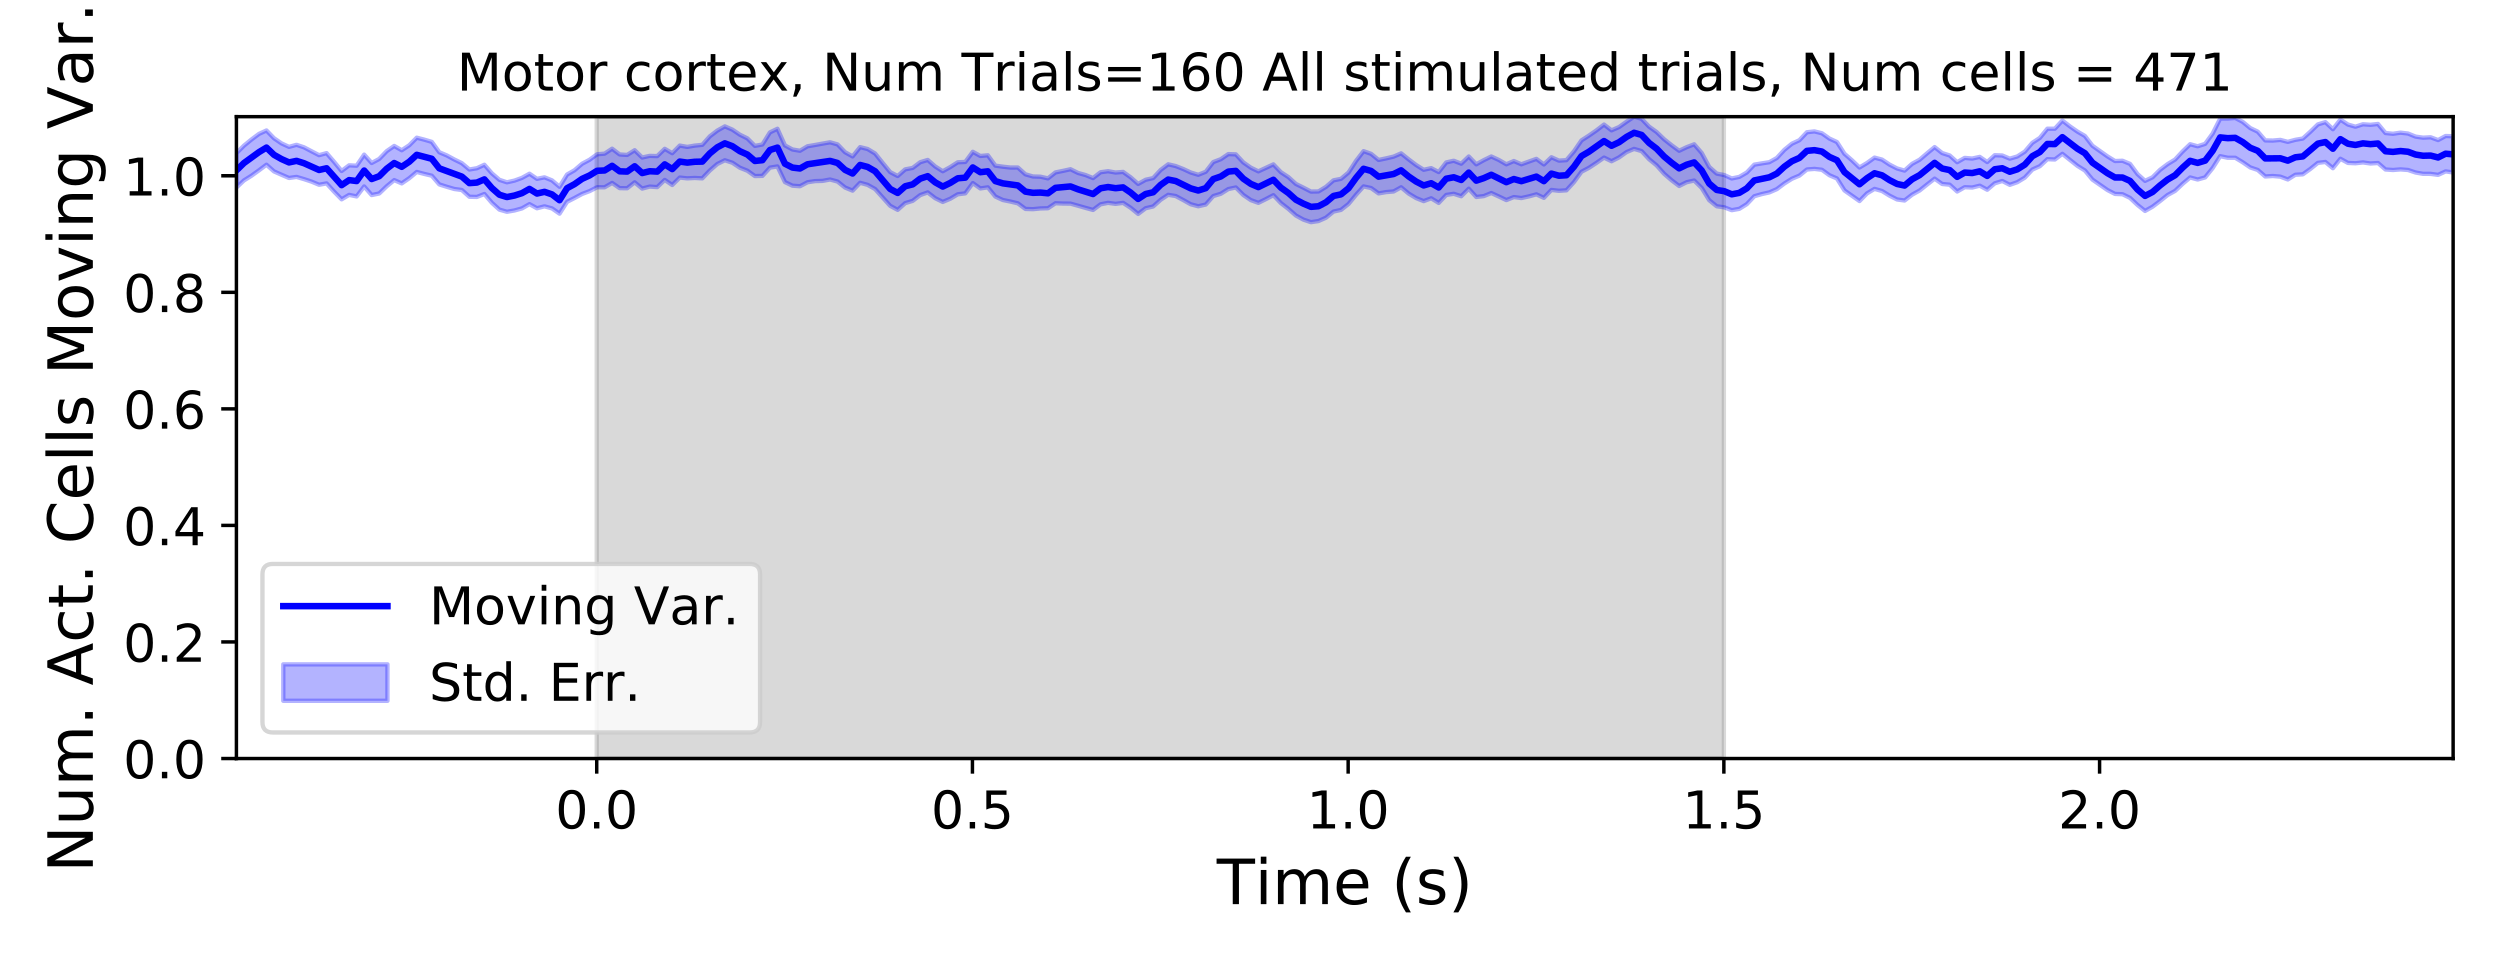 <?xml version="1.0" encoding="utf-8" standalone="no"?>
<!DOCTYPE svg PUBLIC "-//W3C//DTD SVG 1.1//EN"
  "http://www.w3.org/Graphics/SVG/1.1/DTD/svg11.dtd">
<!-- Created with matplotlib (https://matplotlib.org/) -->
<svg height="223.2pt" version="1.1" viewBox="0 0 576 223.2" width="576pt" xmlns="http://www.w3.org/2000/svg" xmlns:xlink="http://www.w3.org/1999/xlink">
 <defs>
  <style type="text/css">
*{stroke-linecap:butt;stroke-linejoin:round;}
  </style>
 </defs>
 <g id="figure_1">
  <g id="patch_1">
   <path d="M 0 223.2 
L 576 223.2 
L 576 0 
L 0 0 
z
" style="fill:#ffffff;"/>
  </g>
  <g id="axes_1">
   <g id="patch_2">
    <path d="M 54.47 174.76 
L 565.2 174.76 
L 565.2 26.88 
L 54.47 26.88 
z
" style="fill:#ffffff;"/>
   </g>
   <g id="PolyCollection_1">
    <defs>
     <path d="M 137.485 -48.44 
L 137.485 -196.32 
L 397.178 -196.32 
L 397.178 -48.44 
L 397.178 -48.44 
L 137.485 -48.44 
z
" id="m0b32af231b" style="stroke:#808080;stroke-opacity:0.3;"/>
    </defs>
    <g clip-path="url(#pd2082a176e)">
     <use style="fill:#808080;fill-opacity:0.3;stroke:#808080;stroke-opacity:0.3;" x="0" xlink:href="#m0b32af231b" y="223.2"/>
    </g>
   </g>
   <g id="PolyCollection_2">
    <defs>
     <path d="M 54.47 -187.896 
L 54.47 -179.993 
L 56.201 -181.627 
L 57.933 -182.706 
L 59.664 -183.955 
L 61.395 -185.248 
L 63.126 -183.709 
L 64.858 -182.941 
L 66.589 -182.192 
L 68.32 -182.44 
L 70.052 -181.929 
L 71.783 -181.355 
L 73.514 -180.63 
L 75.245 -180.946 
L 76.977 -179.045 
L 78.708 -177.278 
L 80.439 -178.301 
L 82.171 -177.943 
L 83.902 -180.24 
L 85.633 -178.26 
L 87.364 -178.617 
L 89.096 -180.279 
L 90.827 -181.702 
L 92.558 -180.948 
L 94.29 -182.137 
L 96.021 -183.584 
L 97.752 -183.129 
L 99.483 -182.721 
L 101.215 -180.711 
L 102.946 -180.162 
L 104.677 -179.656 
L 106.409 -179.423 
L 108.14 -177.865 
L 109.871 -177.823 
L 111.603 -178.503 
L 113.334 -176.469 
L 115.065 -174.904 
L 116.796 -174.404 
L 118.528 -174.705 
L 120.259 -175.182 
L 121.99 -176.17 
L 123.722 -175.217 
L 125.453 -175.659 
L 127.184 -175.181 
L 128.915 -173.976 
L 130.647 -176.697 
L 132.378 -177.581 
L 134.109 -178.509 
L 135.841 -179.167 
L 137.572 -180.057 
L 139.303 -180.049 
L 141.034 -181.051 
L 142.766 -179.849 
L 144.497 -179.826 
L 146.228 -181.192 
L 147.96 -179.75 
L 149.691 -180.211 
L 151.422 -180.089 
L 153.153 -181.747 
L 154.885 -180.579 
L 156.616 -182.287 
L 158.347 -182.11 
L 160.079 -182.198 
L 161.81 -182.107 
L 163.541 -183.918 
L 165.272 -185.417 
L 167.004 -186.273 
L 168.735 -185.71 
L 170.466 -184.56 
L 172.198 -183.865 
L 173.929 -182.638 
L 175.66 -182.675 
L 177.391 -184.574 
L 179.123 -184.853 
L 180.854 -181.247 
L 182.585 -180.413 
L 184.317 -180.292 
L 186.048 -181.204 
L 187.779 -181.474 
L 189.51 -181.519 
L 191.242 -181.841 
L 192.973 -181.371 
L 194.704 -179.99 
L 196.436 -179.279 
L 198.167 -181.087 
L 199.898 -180.608 
L 201.629 -179.642 
L 203.361 -177.705 
L 205.092 -175.783 
L 206.823 -174.851 
L 208.555 -176.396 
L 210.286 -176.923 
L 212.017 -178.251 
L 213.749 -178.864 
L 215.48 -177.53 
L 217.211 -176.68 
L 218.942 -177.408 
L 220.674 -178.436 
L 222.405 -178.65 
L 224.136 -181.016 
L 225.868 -179.784 
L 227.599 -180.035 
L 229.33 -177.917 
L 231.061 -177.114 
L 232.793 -176.764 
L 234.524 -176.349 
L 236.255 -175.061 
L 237.987 -175.003 
L 239.718 -175.174 
L 241.449 -175.22 
L 243.18 -176.371 
L 244.912 -176.298 
L 246.643 -176.284 
L 248.374 -175.801 
L 250.106 -175.304 
L 251.837 -174.828 
L 253.568 -176.123 
L 255.299 -176.463 
L 257.031 -176.227 
L 258.762 -176.46 
L 260.493 -175.33 
L 262.225 -173.916 
L 263.956 -175.224 
L 265.687 -175.625 
L 267.418 -177.176 
L 269.15 -178.318 
L 270.881 -178.032 
L 272.612 -177.108 
L 274.344 -176.137 
L 276.075 -175.673 
L 277.806 -176.074 
L 279.537 -178.023 
L 281.269 -178.554 
L 283 -179.637 
L 284.731 -180.007 
L 286.463 -178.27 
L 288.194 -177.095 
L 289.925 -176.462 
L 291.656 -177.319 
L 293.388 -178.229 
L 295.119 -176.41 
L 296.85 -175.069 
L 298.582 -173.542 
L 300.313 -172.593 
L 302.044 -172.012 
L 303.775 -172.27 
L 305.507 -173.043 
L 307.238 -174.455 
L 308.969 -174.839 
L 310.701 -176.205 
L 312.432 -178.319 
L 314.163 -180.248 
L 315.895 -179.877 
L 317.626 -178.64 
L 319.357 -178.941 
L 321.088 -179.087 
L 322.82 -180.048 
L 324.551 -178.607 
L 326.282 -177.558 
L 328.014 -176.862 
L 329.745 -177.513 
L 331.476 -176.453 
L 333.207 -178.28 
L 334.939 -178.55 
L 336.67 -177.989 
L 338.401 -179.722 
L 340.133 -177.817 
L 341.864 -178.015 
L 343.595 -178.725 
L 345.326 -177.93 
L 347.058 -177.102 
L 348.789 -177.793 
L 350.52 -177.569 
L 352.252 -177.951 
L 353.983 -178.423 
L 355.714 -177.616 
L 357.445 -179.437 
L 359.177 -179.236 
L 360.908 -179.352 
L 362.639 -181.247 
L 364.371 -183.626 
L 366.102 -184.538 
L 367.833 -185.676 
L 369.564 -186.892 
L 371.296 -186.051 
L 373.027 -186.933 
L 374.758 -188.159 
L 376.49 -188.894 
L 378.221 -188.388 
L 379.952 -186.519 
L 381.683 -185.103 
L 383.415 -183.161 
L 385.146 -181.661 
L 386.877 -180.352 
L 388.609 -181.218 
L 390.34 -181.608 
L 392.071 -179.901 
L 393.802 -177.075 
L 395.534 -175.672 
L 397.265 -175.434 
L 398.996 -174.772 
L 400.728 -175.081 
L 402.459 -176.156 
L 404.19 -177.987 
L 405.921 -178.481 
L 407.653 -178.871 
L 409.384 -179.622 
L 411.115 -180.92 
L 412.847 -182.009 
L 414.578 -182.739 
L 416.309 -184.147 
L 418.041 -184.286 
L 419.772 -184.083 
L 421.503 -182.825 
L 423.234 -182.076 
L 424.966 -179.321 
L 426.697 -178.104 
L 428.428 -176.88 
L 430.16 -178.648 
L 431.891 -179.682 
L 433.622 -179.187 
L 435.353 -178.118 
L 437.085 -177.241 
L 438.816 -177.002 
L 440.547 -178.34 
L 442.279 -179.311 
L 444.01 -180.692 
L 445.741 -182.043 
L 447.472 -180.81 
L 449.204 -180.647 
L 450.935 -179.078 
L 452.666 -180.067 
L 454.398 -179.991 
L 456.129 -180.417 
L 457.86 -179.484 
L 459.591 -180.962 
L 461.323 -181.5 
L 463.054 -180.614 
L 464.785 -181.22 
L 466.517 -182.271 
L 468.248 -184.126 
L 469.979 -184.912 
L 471.71 -186.523 
L 473.442 -186.454 
L 475.173 -187.756 
L 476.904 -186.37 
L 478.636 -184.993 
L 480.367 -183.914 
L 482.098 -181.819 
L 483.829 -180.616 
L 485.561 -179.416 
L 487.292 -178.521 
L 489.023 -178.448 
L 490.755 -177.606 
L 492.486 -175.975 
L 494.217 -174.598 
L 495.948 -175.573 
L 497.68 -176.885 
L 499.411 -178.267 
L 501.142 -179.217 
L 502.874 -180.848 
L 504.605 -182.315 
L 506.336 -181.841 
L 508.067 -182.328 
L 509.799 -184.481 
L 511.53 -187.218 
L 513.261 -186.852 
L 514.993 -186.856 
L 516.724 -185.814 
L 518.455 -184.624 
L 520.187 -184.04 
L 521.918 -182.538 
L 523.649 -182.649 
L 525.38 -182.499 
L 527.112 -181.853 
L 528.843 -182.933 
L 530.574 -183.035 
L 532.306 -184.277 
L 534.037 -185.673 
L 535.768 -185.882 
L 537.499 -184.444 
L 539.231 -186.621 
L 540.962 -185.663 
L 542.693 -185.583 
L 544.425 -185.775 
L 546.156 -185.531 
L 547.887 -185.644 
L 549.618 -184.148 
L 551.35 -184.03 
L 553.081 -184.167 
L 554.812 -184.037 
L 556.544 -183.455 
L 558.275 -183.15 
L 560.006 -183.141 
L 561.737 -182.908 
L 563.469 -183.712 
L 565.2 -183.46 
L 565.2 -191.805 
L 565.2 -191.805 
L 563.469 -191.866 
L 561.737 -190.927 
L 560.006 -191.575 
L 558.275 -191.48 
L 556.544 -191.729 
L 554.812 -192.433 
L 553.081 -192.637 
L 551.35 -192.381 
L 549.618 -192.552 
L 547.887 -194.64 
L 546.156 -194.447 
L 544.425 -194.571 
L 542.693 -194.011 
L 540.962 -194.505 
L 539.231 -195.65 
L 537.499 -193.429 
L 535.768 -195.06 
L 534.037 -194.537 
L 532.306 -192.85 
L 530.574 -191.282 
L 528.843 -190.985 
L 527.112 -190.518 
L 525.38 -190.967 
L 523.649 -190.817 
L 521.918 -190.851 
L 520.187 -192.864 
L 518.455 -193.692 
L 516.724 -195.122 
L 514.993 -196.031 
L 513.261 -195.882 
L 511.53 -195.875 
L 509.799 -192.434 
L 508.067 -190.056 
L 506.336 -189.496 
L 504.605 -189.972 
L 502.874 -188.31 
L 501.142 -186.442 
L 499.411 -185.384 
L 497.68 -184.074 
L 495.948 -182.353 
L 494.217 -181.53 
L 492.486 -183.089 
L 490.755 -185.443 
L 489.023 -186.161 
L 487.292 -186.1 
L 485.561 -187.169 
L 483.829 -188.397 
L 482.098 -189.621 
L 480.367 -191.875 
L 478.636 -192.883 
L 476.904 -194.086 
L 475.173 -195.432 
L 473.442 -193.546 
L 471.71 -193.542 
L 469.979 -191.425 
L 468.248 -190.296 
L 466.517 -188.269 
L 464.785 -187.15 
L 463.054 -186.646 
L 461.323 -187.375 
L 459.591 -187.441 
L 457.86 -185.865 
L 456.129 -187.051 
L 454.398 -186.675 
L 452.666 -186.82 
L 450.935 -185.83 
L 449.204 -187.384 
L 447.472 -187.938 
L 445.741 -189.309 
L 444.01 -187.884 
L 442.279 -186.395 
L 440.547 -185.454 
L 438.816 -183.894 
L 437.085 -184.386 
L 435.353 -185.274 
L 433.622 -186.429 
L 431.891 -186.887 
L 430.16 -185.648 
L 428.428 -184.609 
L 426.697 -186.265 
L 424.966 -187.777 
L 423.234 -190.48 
L 421.503 -191.274 
L 419.772 -192.497 
L 418.041 -192.925 
L 416.309 -192.731 
L 414.578 -190.891 
L 412.847 -190.089 
L 411.115 -188.675 
L 409.384 -186.799 
L 407.653 -185.829 
L 405.921 -185.557 
L 404.19 -185.268 
L 402.459 -183.451 
L 400.728 -182.438 
L 398.996 -182.085 
L 397.265 -182.869 
L 395.534 -183.203 
L 393.802 -184.746 
L 392.071 -187.96 
L 390.34 -189.954 
L 388.609 -189.291 
L 386.877 -188.466 
L 385.146 -189.735 
L 383.415 -191.113 
L 381.683 -192.782 
L 379.952 -194.02 
L 378.221 -195.835 
L 376.49 -196.32 
L 374.758 -195.157 
L 373.027 -193.925 
L 371.296 -193.17 
L 369.564 -194.503 
L 367.833 -193.17 
L 366.102 -191.967 
L 364.371 -190.852 
L 362.639 -188.333 
L 360.908 -186.302 
L 359.177 -186.191 
L 357.445 -186.97 
L 355.714 -185.314 
L 353.983 -186.594 
L 352.252 -185.978 
L 350.52 -185.349 
L 348.789 -186.098 
L 347.058 -185.348 
L 345.326 -186.35 
L 343.595 -187.147 
L 341.864 -186.299 
L 340.133 -185.338 
L 338.401 -187.144 
L 336.67 -185.488 
L 334.939 -186.163 
L 333.207 -185.774 
L 331.476 -183.557 
L 329.745 -184.461 
L 328.014 -184.084 
L 326.282 -185.178 
L 324.551 -186.483 
L 322.82 -187.869 
L 321.088 -187.117 
L 319.357 -186.71 
L 317.626 -186.348 
L 315.895 -187.759 
L 314.163 -188.373 
L 312.432 -186.129 
L 310.701 -183.45 
L 308.969 -181.997 
L 307.238 -181.652 
L 305.507 -180.145 
L 303.775 -179.091 
L 302.044 -179.065 
L 300.313 -179.959 
L 298.582 -180.816 
L 296.85 -182.391 
L 295.119 -183.527 
L 293.388 -185.329 
L 291.656 -184.523 
L 289.925 -183.721 
L 288.194 -184.567 
L 286.463 -185.781 
L 284.731 -187.641 
L 283 -187.697 
L 281.269 -186.52 
L 279.537 -185.859 
L 277.806 -183.623 
L 276.075 -182.931 
L 274.344 -183.46 
L 272.612 -184.262 
L 270.881 -184.944 
L 269.15 -185.342 
L 267.418 -184.04 
L 265.687 -182.172 
L 263.956 -181.783 
L 262.225 -180.819 
L 260.493 -182.347 
L 258.762 -183.591 
L 257.031 -183.453 
L 255.299 -183.753 
L 253.568 -183.516 
L 251.837 -182.165 
L 250.106 -182.873 
L 248.374 -183.355 
L 246.643 -184.211 
L 244.912 -183.828 
L 243.18 -183.476 
L 241.449 -182.101 
L 239.718 -182.49 
L 237.987 -182.541 
L 236.255 -183.04 
L 234.524 -184.603 
L 232.793 -184.6 
L 231.061 -184.796 
L 229.33 -185.037 
L 227.599 -187.421 
L 225.868 -187.264 
L 224.136 -188.222 
L 222.405 -185.888 
L 220.674 -185.812 
L 218.942 -184.705 
L 217.211 -183.743 
L 215.48 -184.838 
L 213.749 -186.349 
L 212.017 -185.824 
L 210.286 -184.512 
L 208.555 -184.176 
L 206.823 -182.646 
L 205.092 -183.555 
L 203.361 -185.671 
L 201.629 -187.834 
L 199.898 -188.87 
L 198.167 -189.302 
L 196.436 -187.16 
L 194.704 -188.13 
L 192.973 -189.933 
L 191.242 -190.417 
L 189.51 -190.111 
L 187.779 -189.791 
L 186.048 -189.497 
L 184.317 -188.465 
L 182.585 -188.761 
L 180.854 -189.698 
L 179.123 -193.53 
L 177.391 -192.698 
L 175.66 -189.912 
L 173.929 -189.586 
L 172.198 -191.317 
L 170.466 -192.166 
L 168.735 -193.337 
L 167.004 -194.082 
L 165.272 -193.114 
L 163.541 -191.786 
L 161.81 -189.827 
L 160.079 -189.654 
L 158.347 -189.356 
L 156.616 -189.66 
L 154.885 -187.907 
L 153.153 -188.912 
L 151.422 -187.233 
L 149.691 -187.287 
L 147.96 -186.91 
L 146.228 -188.59 
L 144.497 -187.503 
L 142.766 -187.613 
L 141.034 -188.94 
L 139.303 -187.801 
L 137.572 -187.649 
L 135.841 -186.392 
L 134.109 -185.468 
L 132.378 -183.979 
L 130.647 -182.983 
L 128.915 -180.17 
L 127.184 -181.639 
L 125.453 -182.342 
L 123.722 -181.995 
L 121.99 -183.173 
L 120.259 -182.214 
L 118.528 -181.588 
L 116.796 -181.197 
L 115.065 -181.768 
L 113.334 -183.26 
L 111.603 -185.24 
L 109.871 -184.44 
L 108.14 -184.147 
L 106.409 -185.603 
L 104.677 -186.451 
L 102.946 -187.391 
L 101.215 -188.119 
L 99.483 -190.513 
L 97.752 -191.026 
L 96.021 -191.472 
L 94.29 -189.725 
L 92.558 -188.583 
L 90.827 -189.571 
L 89.096 -188.373 
L 87.364 -186.573 
L 85.633 -185.647 
L 83.902 -187.57 
L 82.171 -185.021 
L 80.439 -185.109 
L 78.708 -183.805 
L 76.977 -185.904 
L 75.245 -187.919 
L 73.514 -187.448 
L 71.783 -188.346 
L 70.052 -189.251 
L 68.32 -189.835 
L 66.589 -189.362 
L 64.858 -190.163 
L 63.126 -191.351 
L 61.395 -193.141 
L 59.664 -192.344 
L 57.933 -191.052 
L 56.201 -189.638 
L 54.47 -187.896 
z
" id="m8e25235520" style="stroke:#0000ff;stroke-opacity:0.3;"/>
    </defs>
    <g clip-path="url(#pd2082a176e)">
     <use style="fill:#0000ff;fill-opacity:0.3;stroke:#0000ff;stroke-opacity:0.3;" x="0" xlink:href="#m8e25235520" y="223.2"/>
    </g>
   </g>
   <g id="matplotlib.axis_1">
    <g id="xtick_1">
     <g id="line2d_1">
      <defs>
       <path d="M 0 0 
L 0 3.5 
" id="m383ff201d8" style="stroke:#000000;stroke-width:0.8;"/>
      </defs>
      <g>
       <use style="stroke:#000000;stroke-width:0.8;" x="137.485" xlink:href="#m383ff201d8" y="174.76"/>
      </g>
     </g>
     <g id="text_1">
      <!-- 0.0 -->
      <defs>
       <path d="M 31.781 66.406 
Q 24.172 66.406 20.328 58.906 
Q 16.5 51.422 16.5 36.375 
Q 16.5 21.391 20.328 13.891 
Q 24.172 6.391 31.781 6.391 
Q 39.453 6.391 43.281 13.891 
Q 47.125 21.391 47.125 36.375 
Q 47.125 51.422 43.281 58.906 
Q 39.453 66.406 31.781 66.406 
z
M 31.781 74.219 
Q 44.047 74.219 50.516 64.516 
Q 56.984 54.828 56.984 36.375 
Q 56.984 17.969 50.516 8.266 
Q 44.047 -1.422 31.781 -1.422 
Q 19.531 -1.422 13.062 8.266 
Q 6.594 17.969 6.594 36.375 
Q 6.594 54.828 13.062 64.516 
Q 19.531 74.219 31.781 74.219 
z
" id="DejaVuSans-48"/>
       <path d="M 10.688 12.406 
L 21 12.406 
L 21 0 
L 10.688 0 
z
" id="DejaVuSans-46"/>
      </defs>
      <g transform="translate(127.943 190.878)scale(0.12 -0.12)">
       <use xlink:href="#DejaVuSans-48"/>
       <use x="63.623" xlink:href="#DejaVuSans-46"/>
       <use x="95.41" xlink:href="#DejaVuSans-48"/>
      </g>
     </g>
    </g>
    <g id="xtick_2">
     <g id="line2d_2">
      <g>
       <use style="stroke:#000000;stroke-width:0.8;" x="224.05" xlink:href="#m383ff201d8" y="174.76"/>
      </g>
     </g>
     <g id="text_2">
      <!-- 0.5 -->
      <defs>
       <path d="M 10.797 72.906 
L 49.516 72.906 
L 49.516 64.594 
L 19.828 64.594 
L 19.828 46.734 
Q 21.969 47.469 24.109 47.828 
Q 26.266 48.188 28.422 48.188 
Q 40.625 48.188 47.75 41.5 
Q 54.891 34.812 54.891 23.391 
Q 54.891 11.625 47.562 5.094 
Q 40.234 -1.422 26.906 -1.422 
Q 22.312 -1.422 17.547 -0.641 
Q 12.797 0.141 7.719 1.703 
L 7.719 11.625 
Q 12.109 9.234 16.797 8.062 
Q 21.484 6.891 26.703 6.891 
Q 35.156 6.891 40.078 11.328 
Q 45.016 15.766 45.016 23.391 
Q 45.016 31 40.078 35.438 
Q 35.156 39.891 26.703 39.891 
Q 22.75 39.891 18.812 39.016 
Q 14.891 38.141 10.797 36.281 
z
" id="DejaVuSans-53"/>
      </defs>
      <g transform="translate(214.508 190.878)scale(0.12 -0.12)">
       <use xlink:href="#DejaVuSans-48"/>
       <use x="63.623" xlink:href="#DejaVuSans-46"/>
       <use x="95.41" xlink:href="#DejaVuSans-53"/>
      </g>
     </g>
    </g>
    <g id="xtick_3">
     <g id="line2d_3">
      <g>
       <use style="stroke:#000000;stroke-width:0.8;" x="310.614" xlink:href="#m383ff201d8" y="174.76"/>
      </g>
     </g>
     <g id="text_3">
      <!-- 1.0 -->
      <defs>
       <path d="M 12.406 8.297 
L 28.516 8.297 
L 28.516 63.922 
L 10.984 60.406 
L 10.984 69.391 
L 28.422 72.906 
L 38.281 72.906 
L 38.281 8.297 
L 54.391 8.297 
L 54.391 0 
L 12.406 0 
z
" id="DejaVuSans-49"/>
      </defs>
      <g transform="translate(301.072 190.878)scale(0.12 -0.12)">
       <use xlink:href="#DejaVuSans-49"/>
       <use x="63.623" xlink:href="#DejaVuSans-46"/>
       <use x="95.41" xlink:href="#DejaVuSans-48"/>
      </g>
     </g>
    </g>
    <g id="xtick_4">
     <g id="line2d_4">
      <g>
       <use style="stroke:#000000;stroke-width:0.8;" x="397.178" xlink:href="#m383ff201d8" y="174.76"/>
      </g>
     </g>
     <g id="text_4">
      <!-- 1.5 -->
      <g transform="translate(387.637 190.878)scale(0.12 -0.12)">
       <use xlink:href="#DejaVuSans-49"/>
       <use x="63.623" xlink:href="#DejaVuSans-46"/>
       <use x="95.41" xlink:href="#DejaVuSans-53"/>
      </g>
     </g>
    </g>
    <g id="xtick_5">
     <g id="line2d_5">
      <g>
       <use style="stroke:#000000;stroke-width:0.8;" x="483.743" xlink:href="#m383ff201d8" y="174.76"/>
      </g>
     </g>
     <g id="text_5">
      <!-- 2.0 -->
      <defs>
       <path d="M 19.188 8.297 
L 53.609 8.297 
L 53.609 0 
L 7.328 0 
L 7.328 8.297 
Q 12.938 14.109 22.625 23.891 
Q 32.328 33.688 34.812 36.531 
Q 39.547 41.844 41.422 45.531 
Q 43.312 49.219 43.312 52.781 
Q 43.312 58.594 39.234 62.25 
Q 35.156 65.922 28.609 65.922 
Q 23.969 65.922 18.812 64.312 
Q 13.672 62.703 7.812 59.422 
L 7.812 69.391 
Q 13.766 71.781 18.938 73 
Q 24.125 74.219 28.422 74.219 
Q 39.75 74.219 46.484 68.547 
Q 53.219 62.891 53.219 53.422 
Q 53.219 48.922 51.531 44.891 
Q 49.859 40.875 45.406 35.406 
Q 44.188 33.984 37.641 27.219 
Q 31.109 20.453 19.188 8.297 
z
" id="DejaVuSans-50"/>
      </defs>
      <g transform="translate(474.201 190.878)scale(0.12 -0.12)">
       <use xlink:href="#DejaVuSans-50"/>
       <use x="63.623" xlink:href="#DejaVuSans-46"/>
       <use x="95.41" xlink:href="#DejaVuSans-48"/>
      </g>
     </g>
    </g>
    <g id="text_6">
     <!-- Time (s) -->
     <defs>
      <path d="M -0.297 72.906 
L 61.375 72.906 
L 61.375 64.594 
L 35.5 64.594 
L 35.5 0 
L 25.594 0 
L 25.594 64.594 
L -0.297 64.594 
z
" id="DejaVuSans-84"/>
      <path d="M 9.422 54.688 
L 18.406 54.688 
L 18.406 0 
L 9.422 0 
z
M 9.422 75.984 
L 18.406 75.984 
L 18.406 64.594 
L 9.422 64.594 
z
" id="DejaVuSans-105"/>
      <path d="M 52 44.188 
Q 55.375 50.25 60.062 53.125 
Q 64.75 56 71.094 56 
Q 79.641 56 84.281 50.016 
Q 88.922 44.047 88.922 33.016 
L 88.922 0 
L 79.891 0 
L 79.891 32.719 
Q 79.891 40.578 77.094 44.375 
Q 74.312 48.188 68.609 48.188 
Q 61.625 48.188 57.562 43.547 
Q 53.516 38.922 53.516 30.906 
L 53.516 0 
L 44.484 0 
L 44.484 32.719 
Q 44.484 40.625 41.703 44.406 
Q 38.922 48.188 33.109 48.188 
Q 26.219 48.188 22.156 43.531 
Q 18.109 38.875 18.109 30.906 
L 18.109 0 
L 9.078 0 
L 9.078 54.688 
L 18.109 54.688 
L 18.109 46.188 
Q 21.188 51.219 25.484 53.609 
Q 29.781 56 35.688 56 
Q 41.656 56 45.828 52.969 
Q 50 49.953 52 44.188 
z
" id="DejaVuSans-109"/>
      <path d="M 56.203 29.594 
L 56.203 25.203 
L 14.891 25.203 
Q 15.484 15.922 20.484 11.062 
Q 25.484 6.203 34.422 6.203 
Q 39.594 6.203 44.453 7.469 
Q 49.312 8.734 54.109 11.281 
L 54.109 2.781 
Q 49.266 0.734 44.188 -0.344 
Q 39.109 -1.422 33.891 -1.422 
Q 20.797 -1.422 13.156 6.188 
Q 5.516 13.812 5.516 26.812 
Q 5.516 40.234 12.766 48.109 
Q 20.016 56 32.328 56 
Q 43.359 56 49.781 48.891 
Q 56.203 41.797 56.203 29.594 
z
M 47.219 32.234 
Q 47.125 39.594 43.094 43.984 
Q 39.062 48.391 32.422 48.391 
Q 24.906 48.391 20.391 44.141 
Q 15.875 39.891 15.188 32.172 
z
" id="DejaVuSans-101"/>
      <path id="DejaVuSans-32"/>
      <path d="M 31 75.875 
Q 24.469 64.656 21.281 53.656 
Q 18.109 42.672 18.109 31.391 
Q 18.109 20.125 21.312 9.062 
Q 24.516 -2 31 -13.188 
L 23.188 -13.188 
Q 15.875 -1.703 12.234 9.375 
Q 8.594 20.453 8.594 31.391 
Q 8.594 42.281 12.203 53.312 
Q 15.828 64.359 23.188 75.875 
z
" id="DejaVuSans-40"/>
      <path d="M 44.281 53.078 
L 44.281 44.578 
Q 40.484 46.531 36.375 47.5 
Q 32.281 48.484 27.875 48.484 
Q 21.188 48.484 17.844 46.438 
Q 14.5 44.391 14.5 40.281 
Q 14.5 37.156 16.891 35.375 
Q 19.281 33.594 26.516 31.984 
L 29.594 31.297 
Q 39.156 29.25 43.188 25.516 
Q 47.219 21.781 47.219 15.094 
Q 47.219 7.469 41.188 3.016 
Q 35.156 -1.422 24.609 -1.422 
Q 20.219 -1.422 15.453 -0.562 
Q 10.688 0.297 5.422 2 
L 5.422 11.281 
Q 10.406 8.688 15.234 7.391 
Q 20.062 6.109 24.812 6.109 
Q 31.156 6.109 34.562 8.281 
Q 37.984 10.453 37.984 14.406 
Q 37.984 18.062 35.516 20.016 
Q 33.062 21.969 24.703 23.781 
L 21.578 24.516 
Q 13.234 26.266 9.516 29.906 
Q 5.812 33.547 5.812 39.891 
Q 5.812 47.609 11.281 51.797 
Q 16.75 56 26.812 56 
Q 31.781 56 36.172 55.266 
Q 40.578 54.547 44.281 53.078 
z
" id="DejaVuSans-115"/>
      <path d="M 8.016 75.875 
L 15.828 75.875 
Q 23.141 64.359 26.781 53.312 
Q 30.422 42.281 30.422 31.391 
Q 30.422 20.453 26.781 9.375 
Q 23.141 -1.703 15.828 -13.188 
L 8.016 -13.188 
Q 14.5 -2 17.703 9.062 
Q 20.906 20.125 20.906 31.391 
Q 20.906 42.672 17.703 53.656 
Q 14.5 64.656 8.016 75.875 
z
" id="DejaVuSans-41"/>
     </defs>
     <g transform="translate(280.34 208.315)scale(0.144 -0.144)">
      <use xlink:href="#DejaVuSans-84"/>
      <use x="61.037" xlink:href="#DejaVuSans-105"/>
      <use x="88.82" xlink:href="#DejaVuSans-109"/>
      <use x="186.232" xlink:href="#DejaVuSans-101"/>
      <use x="247.756" xlink:href="#DejaVuSans-32"/>
      <use x="279.543" xlink:href="#DejaVuSans-40"/>
      <use x="318.557" xlink:href="#DejaVuSans-115"/>
      <use x="370.656" xlink:href="#DejaVuSans-41"/>
     </g>
    </g>
   </g>
   <g id="matplotlib.axis_2">
    <g id="ytick_1">
     <g id="line2d_6">
      <defs>
       <path d="M 0 0 
L -3.5 0 
" id="m1ce13fe778" style="stroke:#000000;stroke-width:0.8;"/>
      </defs>
      <g>
       <use style="stroke:#000000;stroke-width:0.8;" x="54.47" xlink:href="#m1ce13fe778" y="174.76"/>
      </g>
     </g>
     <g id="text_7">
      <!-- 0.0 -->
      <g transform="translate(28.386 179.319)scale(0.12 -0.12)">
       <use xlink:href="#DejaVuSans-48"/>
       <use x="63.623" xlink:href="#DejaVuSans-46"/>
       <use x="95.41" xlink:href="#DejaVuSans-48"/>
      </g>
     </g>
    </g>
    <g id="ytick_2">
     <g id="line2d_7">
      <g>
       <use style="stroke:#000000;stroke-width:0.8;" x="54.47" xlink:href="#m1ce13fe778" y="147.907"/>
      </g>
     </g>
     <g id="text_8">
      <!-- 0.2 -->
      <g transform="translate(28.386 152.466)scale(0.12 -0.12)">
       <use xlink:href="#DejaVuSans-48"/>
       <use x="63.623" xlink:href="#DejaVuSans-46"/>
       <use x="95.41" xlink:href="#DejaVuSans-50"/>
      </g>
     </g>
    </g>
    <g id="ytick_3">
     <g id="line2d_8">
      <g>
       <use style="stroke:#000000;stroke-width:0.8;" x="54.47" xlink:href="#m1ce13fe778" y="121.054"/>
      </g>
     </g>
     <g id="text_9">
      <!-- 0.4 -->
      <defs>
       <path d="M 37.797 64.312 
L 12.891 25.391 
L 37.797 25.391 
z
M 35.203 72.906 
L 47.609 72.906 
L 47.609 25.391 
L 58.016 25.391 
L 58.016 17.188 
L 47.609 17.188 
L 47.609 0 
L 37.797 0 
L 37.797 17.188 
L 4.891 17.188 
L 4.891 26.703 
z
" id="DejaVuSans-52"/>
      </defs>
      <g transform="translate(28.386 125.614)scale(0.12 -0.12)">
       <use xlink:href="#DejaVuSans-48"/>
       <use x="63.623" xlink:href="#DejaVuSans-46"/>
       <use x="95.41" xlink:href="#DejaVuSans-52"/>
      </g>
     </g>
    </g>
    <g id="ytick_4">
     <g id="line2d_9">
      <g>
       <use style="stroke:#000000;stroke-width:0.8;" x="54.47" xlink:href="#m1ce13fe778" y="94.202"/>
      </g>
     </g>
     <g id="text_10">
      <!-- 0.6 -->
      <defs>
       <path d="M 33.016 40.375 
Q 26.375 40.375 22.484 35.828 
Q 18.609 31.297 18.609 23.391 
Q 18.609 15.531 22.484 10.953 
Q 26.375 6.391 33.016 6.391 
Q 39.656 6.391 43.531 10.953 
Q 47.406 15.531 47.406 23.391 
Q 47.406 31.297 43.531 35.828 
Q 39.656 40.375 33.016 40.375 
z
M 52.594 71.297 
L 52.594 62.312 
Q 48.875 64.062 45.094 64.984 
Q 41.312 65.922 37.594 65.922 
Q 27.828 65.922 22.672 59.328 
Q 17.531 52.734 16.797 39.406 
Q 19.672 43.656 24.016 45.922 
Q 28.375 48.188 33.594 48.188 
Q 44.578 48.188 50.953 41.516 
Q 57.328 34.859 57.328 23.391 
Q 57.328 12.156 50.688 5.359 
Q 44.047 -1.422 33.016 -1.422 
Q 20.359 -1.422 13.672 8.266 
Q 6.984 17.969 6.984 36.375 
Q 6.984 53.656 15.188 63.938 
Q 23.391 74.219 37.203 74.219 
Q 40.922 74.219 44.703 73.484 
Q 48.484 72.75 52.594 71.297 
z
" id="DejaVuSans-54"/>
      </defs>
      <g transform="translate(28.386 98.761)scale(0.12 -0.12)">
       <use xlink:href="#DejaVuSans-48"/>
       <use x="63.623" xlink:href="#DejaVuSans-46"/>
       <use x="95.41" xlink:href="#DejaVuSans-54"/>
      </g>
     </g>
    </g>
    <g id="ytick_5">
     <g id="line2d_10">
      <g>
       <use style="stroke:#000000;stroke-width:0.8;" x="54.47" xlink:href="#m1ce13fe778" y="67.349"/>
      </g>
     </g>
     <g id="text_11">
      <!-- 0.8 -->
      <defs>
       <path d="M 31.781 34.625 
Q 24.75 34.625 20.719 30.859 
Q 16.703 27.094 16.703 20.516 
Q 16.703 13.922 20.719 10.156 
Q 24.75 6.391 31.781 6.391 
Q 38.812 6.391 42.859 10.172 
Q 46.922 13.969 46.922 20.516 
Q 46.922 27.094 42.891 30.859 
Q 38.875 34.625 31.781 34.625 
z
M 21.922 38.812 
Q 15.578 40.375 12.031 44.719 
Q 8.5 49.078 8.5 55.328 
Q 8.5 64.062 14.719 69.141 
Q 20.953 74.219 31.781 74.219 
Q 42.672 74.219 48.875 69.141 
Q 55.078 64.062 55.078 55.328 
Q 55.078 49.078 51.531 44.719 
Q 48 40.375 41.703 38.812 
Q 48.828 37.156 52.797 32.312 
Q 56.781 27.484 56.781 20.516 
Q 56.781 9.906 50.312 4.234 
Q 43.844 -1.422 31.781 -1.422 
Q 19.734 -1.422 13.25 4.234 
Q 6.781 9.906 6.781 20.516 
Q 6.781 27.484 10.781 32.312 
Q 14.797 37.156 21.922 38.812 
z
M 18.312 54.391 
Q 18.312 48.734 21.844 45.562 
Q 25.391 42.391 31.781 42.391 
Q 38.141 42.391 41.719 45.562 
Q 45.312 48.734 45.312 54.391 
Q 45.312 60.062 41.719 63.234 
Q 38.141 66.406 31.781 66.406 
Q 25.391 66.406 21.844 63.234 
Q 18.312 60.062 18.312 54.391 
z
" id="DejaVuSans-56"/>
      </defs>
      <g transform="translate(28.386 71.908)scale(0.12 -0.12)">
       <use xlink:href="#DejaVuSans-48"/>
       <use x="63.623" xlink:href="#DejaVuSans-46"/>
       <use x="95.41" xlink:href="#DejaVuSans-56"/>
      </g>
     </g>
    </g>
    <g id="ytick_6">
     <g id="line2d_11">
      <g>
       <use style="stroke:#000000;stroke-width:0.8;" x="54.47" xlink:href="#m1ce13fe778" y="40.496"/>
      </g>
     </g>
     <g id="text_12">
      <!-- 1.0 -->
      <g transform="translate(28.386 45.055)scale(0.12 -0.12)">
       <use xlink:href="#DejaVuSans-49"/>
       <use x="63.623" xlink:href="#DejaVuSans-46"/>
       <use x="95.41" xlink:href="#DejaVuSans-48"/>
      </g>
     </g>
    </g>
    <g id="text_13">
     <!-- Num. Act. Cells Moving Var. -->
     <defs>
      <path d="M 9.812 72.906 
L 23.094 72.906 
L 55.422 11.922 
L 55.422 72.906 
L 64.984 72.906 
L 64.984 0 
L 51.703 0 
L 19.391 60.984 
L 19.391 0 
L 9.812 0 
z
" id="DejaVuSans-78"/>
      <path d="M 8.5 21.578 
L 8.5 54.688 
L 17.484 54.688 
L 17.484 21.922 
Q 17.484 14.156 20.5 10.266 
Q 23.531 6.391 29.594 6.391 
Q 36.859 6.391 41.078 11.031 
Q 45.312 15.672 45.312 23.688 
L 45.312 54.688 
L 54.297 54.688 
L 54.297 0 
L 45.312 0 
L 45.312 8.406 
Q 42.047 3.422 37.719 1 
Q 33.406 -1.422 27.688 -1.422 
Q 18.266 -1.422 13.375 4.438 
Q 8.5 10.297 8.5 21.578 
z
M 31.109 56 
z
" id="DejaVuSans-117"/>
      <path d="M 34.188 63.188 
L 20.797 26.906 
L 47.609 26.906 
z
M 28.609 72.906 
L 39.797 72.906 
L 67.578 0 
L 57.328 0 
L 50.688 18.703 
L 17.828 18.703 
L 11.188 0 
L 0.781 0 
z
" id="DejaVuSans-65"/>
      <path d="M 48.781 52.594 
L 48.781 44.188 
Q 44.969 46.297 41.141 47.344 
Q 37.312 48.391 33.406 48.391 
Q 24.656 48.391 19.812 42.844 
Q 14.984 37.312 14.984 27.297 
Q 14.984 17.281 19.812 11.734 
Q 24.656 6.203 33.406 6.203 
Q 37.312 6.203 41.141 7.25 
Q 44.969 8.297 48.781 10.406 
L 48.781 2.094 
Q 45.016 0.344 40.984 -0.531 
Q 36.969 -1.422 32.422 -1.422 
Q 20.062 -1.422 12.781 6.344 
Q 5.516 14.109 5.516 27.297 
Q 5.516 40.672 12.859 48.328 
Q 20.219 56 33.016 56 
Q 37.156 56 41.109 55.141 
Q 45.062 54.297 48.781 52.594 
z
" id="DejaVuSans-99"/>
      <path d="M 18.312 70.219 
L 18.312 54.688 
L 36.812 54.688 
L 36.812 47.703 
L 18.312 47.703 
L 18.312 18.016 
Q 18.312 11.328 20.141 9.422 
Q 21.969 7.516 27.594 7.516 
L 36.812 7.516 
L 36.812 0 
L 27.594 0 
Q 17.188 0 13.234 3.875 
Q 9.281 7.766 9.281 18.016 
L 9.281 47.703 
L 2.688 47.703 
L 2.688 54.688 
L 9.281 54.688 
L 9.281 70.219 
z
" id="DejaVuSans-116"/>
      <path d="M 64.406 67.281 
L 64.406 56.891 
Q 59.422 61.531 53.781 63.812 
Q 48.141 66.109 41.797 66.109 
Q 29.297 66.109 22.656 58.469 
Q 16.016 50.828 16.016 36.375 
Q 16.016 21.969 22.656 14.328 
Q 29.297 6.688 41.797 6.688 
Q 48.141 6.688 53.781 8.984 
Q 59.422 11.281 64.406 15.922 
L 64.406 5.609 
Q 59.234 2.094 53.438 0.328 
Q 47.656 -1.422 41.219 -1.422 
Q 24.656 -1.422 15.125 8.703 
Q 5.609 18.844 5.609 36.375 
Q 5.609 53.953 15.125 64.078 
Q 24.656 74.219 41.219 74.219 
Q 47.75 74.219 53.531 72.484 
Q 59.328 70.75 64.406 67.281 
z
" id="DejaVuSans-67"/>
      <path d="M 9.422 75.984 
L 18.406 75.984 
L 18.406 0 
L 9.422 0 
z
" id="DejaVuSans-108"/>
      <path d="M 9.812 72.906 
L 24.516 72.906 
L 43.109 23.297 
L 61.812 72.906 
L 76.516 72.906 
L 76.516 0 
L 66.891 0 
L 66.891 64.016 
L 48.094 14.016 
L 38.188 14.016 
L 19.391 64.016 
L 19.391 0 
L 9.812 0 
z
" id="DejaVuSans-77"/>
      <path d="M 30.609 48.391 
Q 23.391 48.391 19.188 42.75 
Q 14.984 37.109 14.984 27.297 
Q 14.984 17.484 19.156 11.844 
Q 23.344 6.203 30.609 6.203 
Q 37.797 6.203 41.984 11.859 
Q 46.188 17.531 46.188 27.297 
Q 46.188 37.016 41.984 42.703 
Q 37.797 48.391 30.609 48.391 
z
M 30.609 56 
Q 42.328 56 49.016 48.375 
Q 55.719 40.766 55.719 27.297 
Q 55.719 13.875 49.016 6.219 
Q 42.328 -1.422 30.609 -1.422 
Q 18.844 -1.422 12.172 6.219 
Q 5.516 13.875 5.516 27.297 
Q 5.516 40.766 12.172 48.375 
Q 18.844 56 30.609 56 
z
" id="DejaVuSans-111"/>
      <path d="M 2.984 54.688 
L 12.5 54.688 
L 29.594 8.797 
L 46.688 54.688 
L 56.203 54.688 
L 35.688 0 
L 23.484 0 
z
" id="DejaVuSans-118"/>
      <path d="M 54.891 33.016 
L 54.891 0 
L 45.906 0 
L 45.906 32.719 
Q 45.906 40.484 42.875 44.328 
Q 39.844 48.188 33.797 48.188 
Q 26.516 48.188 22.312 43.547 
Q 18.109 38.922 18.109 30.906 
L 18.109 0 
L 9.078 0 
L 9.078 54.688 
L 18.109 54.688 
L 18.109 46.188 
Q 21.344 51.125 25.703 53.562 
Q 30.078 56 35.797 56 
Q 45.219 56 50.047 50.172 
Q 54.891 44.344 54.891 33.016 
z
" id="DejaVuSans-110"/>
      <path d="M 45.406 27.984 
Q 45.406 37.75 41.375 43.109 
Q 37.359 48.484 30.078 48.484 
Q 22.859 48.484 18.828 43.109 
Q 14.797 37.75 14.797 27.984 
Q 14.797 18.266 18.828 12.891 
Q 22.859 7.516 30.078 7.516 
Q 37.359 7.516 41.375 12.891 
Q 45.406 18.266 45.406 27.984 
z
M 54.391 6.781 
Q 54.391 -7.172 48.188 -13.984 
Q 42 -20.797 29.203 -20.797 
Q 24.469 -20.797 20.266 -20.094 
Q 16.062 -19.391 12.109 -17.922 
L 12.109 -9.188 
Q 16.062 -11.328 19.922 -12.344 
Q 23.781 -13.375 27.781 -13.375 
Q 36.625 -13.375 41.016 -8.766 
Q 45.406 -4.156 45.406 5.172 
L 45.406 9.625 
Q 42.625 4.781 38.281 2.391 
Q 33.938 0 27.875 0 
Q 17.828 0 11.672 7.656 
Q 5.516 15.328 5.516 27.984 
Q 5.516 40.672 11.672 48.328 
Q 17.828 56 27.875 56 
Q 33.938 56 38.281 53.609 
Q 42.625 51.219 45.406 46.391 
L 45.406 54.688 
L 54.391 54.688 
z
" id="DejaVuSans-103"/>
      <path d="M 28.609 0 
L 0.781 72.906 
L 11.078 72.906 
L 34.188 11.531 
L 57.328 72.906 
L 67.578 72.906 
L 39.797 0 
z
" id="DejaVuSans-86"/>
      <path d="M 34.281 27.484 
Q 23.391 27.484 19.188 25 
Q 14.984 22.516 14.984 16.5 
Q 14.984 11.719 18.141 8.906 
Q 21.297 6.109 26.703 6.109 
Q 34.188 6.109 38.703 11.406 
Q 43.219 16.703 43.219 25.484 
L 43.219 27.484 
z
M 52.203 31.203 
L 52.203 0 
L 43.219 0 
L 43.219 8.297 
Q 40.141 3.328 35.547 0.953 
Q 30.953 -1.422 24.312 -1.422 
Q 15.922 -1.422 10.953 3.297 
Q 6 8.016 6 15.922 
Q 6 25.141 12.172 29.828 
Q 18.359 34.516 30.609 34.516 
L 43.219 34.516 
L 43.219 35.406 
Q 43.219 41.609 39.141 45 
Q 35.062 48.391 27.688 48.391 
Q 23 48.391 18.547 47.266 
Q 14.109 46.141 10.016 43.891 
L 10.016 52.203 
Q 14.938 54.109 19.578 55.047 
Q 24.219 56 28.609 56 
Q 40.484 56 46.344 49.844 
Q 52.203 43.703 52.203 31.203 
z
" id="DejaVuSans-97"/>
      <path d="M 41.109 46.297 
Q 39.594 47.172 37.812 47.578 
Q 36.031 48 33.891 48 
Q 26.266 48 22.188 43.047 
Q 18.109 38.094 18.109 28.812 
L 18.109 0 
L 9.078 0 
L 9.078 54.688 
L 18.109 54.688 
L 18.109 46.188 
Q 20.953 51.172 25.484 53.578 
Q 30.031 56 36.531 56 
Q 37.453 56 38.578 55.875 
Q 39.703 55.766 41.062 55.516 
z
" id="DejaVuSans-114"/>
     </defs>
     <g transform="translate(21.392 201.008)rotate(-90)scale(0.144 -0.144)">
      <use xlink:href="#DejaVuSans-78"/>
      <use x="74.805" xlink:href="#DejaVuSans-117"/>
      <use x="138.184" xlink:href="#DejaVuSans-109"/>
      <use x="235.596" xlink:href="#DejaVuSans-46"/>
      <use x="267.383" xlink:href="#DejaVuSans-32"/>
      <use x="299.17" xlink:href="#DejaVuSans-65"/>
      <use x="367.562" xlink:href="#DejaVuSans-99"/>
      <use x="422.543" xlink:href="#DejaVuSans-116"/>
      <use x="461.752" xlink:href="#DejaVuSans-46"/>
      <use x="493.539" xlink:href="#DejaVuSans-32"/>
      <use x="525.326" xlink:href="#DejaVuSans-67"/>
      <use x="595.15" xlink:href="#DejaVuSans-101"/>
      <use x="656.674" xlink:href="#DejaVuSans-108"/>
      <use x="684.457" xlink:href="#DejaVuSans-108"/>
      <use x="712.24" xlink:href="#DejaVuSans-115"/>
      <use x="764.34" xlink:href="#DejaVuSans-32"/>
      <use x="796.127" xlink:href="#DejaVuSans-77"/>
      <use x="882.406" xlink:href="#DejaVuSans-111"/>
      <use x="943.588" xlink:href="#DejaVuSans-118"/>
      <use x="1002.768" xlink:href="#DejaVuSans-105"/>
      <use x="1030.551" xlink:href="#DejaVuSans-110"/>
      <use x="1093.93" xlink:href="#DejaVuSans-103"/>
      <use x="1157.406" xlink:href="#DejaVuSans-32"/>
      <use x="1189.193" xlink:href="#DejaVuSans-86"/>
      <use x="1257.492" xlink:href="#DejaVuSans-97"/>
      <use x="1318.771" xlink:href="#DejaVuSans-114"/>
      <use x="1359.744" xlink:href="#DejaVuSans-46"/>
     </g>
    </g>
   </g>
   <g id="line2d_12">
    <path clip-path="url(#pd2082a176e)" d="M 54.47 39.256 
L 56.201 37.567 
L 59.664 35.051 
L 61.395 34.005 
L 63.126 35.67 
L 64.858 36.648 
L 66.589 37.423 
L 68.32 37.063 
L 70.052 37.61 
L 73.514 39.161 
L 75.245 38.768 
L 78.708 42.658 
L 80.439 41.495 
L 82.171 41.718 
L 83.902 39.295 
L 85.633 41.247 
L 87.364 40.605 
L 89.096 38.874 
L 90.827 37.564 
L 92.558 38.434 
L 94.29 37.269 
L 96.021 35.672 
L 99.483 36.583 
L 101.215 38.785 
L 106.409 40.687 
L 108.14 42.194 
L 109.871 42.068 
L 111.603 41.329 
L 113.334 43.335 
L 115.065 44.864 
L 116.796 45.4 
L 118.528 45.054 
L 120.259 44.502 
L 121.99 43.528 
L 123.722 44.594 
L 125.453 44.2 
L 127.184 44.79 
L 128.915 46.127 
L 130.647 43.36 
L 132.378 42.42 
L 134.109 41.211 
L 135.841 40.42 
L 137.572 39.347 
L 139.303 39.275 
L 141.034 38.204 
L 142.766 39.469 
L 144.497 39.536 
L 146.228 38.309 
L 147.96 39.87 
L 149.691 39.451 
L 151.422 39.539 
L 153.153 37.87 
L 154.885 38.957 
L 156.616 37.226 
L 158.347 37.467 
L 160.079 37.274 
L 161.81 37.233 
L 163.541 35.348 
L 165.272 33.934 
L 167.004 33.022 
L 168.735 33.677 
L 170.466 34.837 
L 172.198 35.609 
L 173.929 37.088 
L 175.66 36.907 
L 177.391 34.564 
L 179.123 34.009 
L 180.854 37.727 
L 182.585 38.613 
L 184.317 38.822 
L 186.048 37.85 
L 191.242 37.071 
L 192.973 37.548 
L 194.704 39.14 
L 196.436 39.98 
L 198.167 38.005 
L 199.898 38.461 
L 201.629 39.462 
L 205.092 43.531 
L 206.823 44.452 
L 208.555 42.914 
L 210.286 42.483 
L 212.017 41.162 
L 213.749 40.593 
L 215.48 42.016 
L 217.211 42.988 
L 218.942 42.144 
L 220.674 41.076 
L 222.405 40.931 
L 224.136 38.581 
L 225.868 39.676 
L 227.599 39.472 
L 229.33 41.723 
L 231.061 42.245 
L 234.524 42.724 
L 236.255 44.15 
L 237.987 44.428 
L 239.718 44.368 
L 241.449 44.54 
L 243.18 43.277 
L 246.643 42.953 
L 248.374 43.622 
L 251.837 44.703 
L 253.568 43.38 
L 255.299 43.092 
L 257.031 43.36 
L 258.762 43.174 
L 260.493 44.361 
L 262.225 45.832 
L 263.956 44.696 
L 265.687 44.302 
L 267.418 42.592 
L 269.15 41.37 
L 270.881 41.712 
L 274.344 43.402 
L 276.075 43.898 
L 277.806 43.351 
L 279.537 41.259 
L 281.269 40.663 
L 283 39.533 
L 284.731 39.376 
L 286.463 41.175 
L 288.194 42.369 
L 289.925 43.109 
L 293.388 41.421 
L 295.119 43.232 
L 296.85 44.47 
L 298.582 46.021 
L 300.313 46.924 
L 302.044 47.661 
L 303.775 47.519 
L 305.507 46.606 
L 307.238 45.146 
L 308.969 44.782 
L 310.701 43.372 
L 312.432 40.976 
L 314.163 38.889 
L 315.895 39.382 
L 317.626 40.706 
L 321.088 40.098 
L 322.82 39.241 
L 324.551 40.655 
L 326.282 41.832 
L 328.014 42.727 
L 329.745 42.213 
L 331.476 43.195 
L 333.207 41.173 
L 334.939 40.843 
L 336.67 41.461 
L 338.401 39.767 
L 340.133 41.622 
L 341.864 41.043 
L 343.595 40.264 
L 347.058 41.975 
L 348.789 41.254 
L 350.52 41.741 
L 353.983 40.691 
L 355.714 41.735 
L 357.445 39.997 
L 359.177 40.487 
L 360.908 40.373 
L 362.639 38.41 
L 364.371 35.961 
L 366.102 34.947 
L 369.564 32.503 
L 371.296 33.59 
L 373.027 32.771 
L 374.758 31.542 
L 376.49 30.593 
L 378.221 31.088 
L 379.952 32.931 
L 381.683 34.258 
L 383.415 36.063 
L 385.146 37.502 
L 386.877 38.791 
L 388.609 37.945 
L 390.34 37.419 
L 392.071 39.269 
L 393.802 42.289 
L 395.534 43.763 
L 397.265 44.049 
L 398.996 44.771 
L 400.728 44.44 
L 402.459 43.396 
L 404.19 41.573 
L 407.653 40.85 
L 409.384 39.989 
L 411.115 38.402 
L 412.847 37.151 
L 414.578 36.385 
L 416.309 34.761 
L 418.041 34.595 
L 419.772 34.91 
L 421.503 36.15 
L 423.234 36.922 
L 424.966 39.651 
L 428.428 42.455 
L 430.16 41.052 
L 431.891 39.915 
L 433.622 40.392 
L 435.353 41.504 
L 437.085 42.387 
L 438.816 42.752 
L 440.547 41.303 
L 442.279 40.347 
L 445.741 37.524 
L 447.472 38.826 
L 449.204 39.185 
L 450.935 40.746 
L 452.666 39.757 
L 454.398 39.867 
L 456.129 39.466 
L 457.86 40.525 
L 459.591 38.999 
L 461.323 38.763 
L 463.054 39.57 
L 464.785 39.015 
L 466.517 37.93 
L 468.248 35.989 
L 469.979 35.031 
L 471.71 33.168 
L 473.442 33.2 
L 475.173 31.606 
L 478.636 34.262 
L 480.367 35.305 
L 482.098 37.48 
L 485.561 39.908 
L 487.292 40.89 
L 489.023 40.895 
L 490.755 41.675 
L 492.486 43.668 
L 494.217 45.136 
L 495.948 44.237 
L 497.68 42.72 
L 499.411 41.375 
L 501.142 40.371 
L 502.874 38.621 
L 504.605 37.056 
L 506.336 37.532 
L 508.067 37.008 
L 509.799 34.742 
L 511.53 31.653 
L 513.261 31.833 
L 514.993 31.757 
L 516.724 32.732 
L 518.455 34.042 
L 520.187 34.748 
L 521.918 36.505 
L 525.38 36.467 
L 527.112 37.014 
L 528.843 36.241 
L 530.574 36.041 
L 534.037 33.095 
L 535.768 32.729 
L 537.499 34.264 
L 539.231 32.064 
L 540.962 33.116 
L 542.693 33.403 
L 544.425 33.027 
L 546.156 33.211 
L 547.887 33.058 
L 549.618 34.85 
L 551.35 34.995 
L 553.081 34.798 
L 554.812 34.965 
L 556.544 35.608 
L 558.275 35.885 
L 560.006 35.842 
L 561.737 36.282 
L 563.469 35.411 
L 565.2 35.567 
L 565.2 35.567 
" style="fill:none;stroke:#0000ff;stroke-linecap:square;stroke-width:1.5;"/>
   </g>
   <g id="patch_3">
    <path d="M 54.47 174.76 
L 54.47 26.88 
" style="fill:none;stroke:#000000;stroke-linecap:square;stroke-linejoin:miter;stroke-width:0.8;"/>
   </g>
   <g id="patch_4">
    <path d="M 565.2 174.76 
L 565.2 26.88 
" style="fill:none;stroke:#000000;stroke-linecap:square;stroke-linejoin:miter;stroke-width:0.8;"/>
   </g>
   <g id="patch_5">
    <path d="M 54.47 174.76 
L 565.2 174.76 
" style="fill:none;stroke:#000000;stroke-linecap:square;stroke-linejoin:miter;stroke-width:0.8;"/>
   </g>
   <g id="patch_6">
    <path d="M 54.47 26.88 
L 565.2 26.88 
" style="fill:none;stroke:#000000;stroke-linecap:square;stroke-linejoin:miter;stroke-width:0.8;"/>
   </g>
   <g id="text_14">
    <!-- Motor cortex, Num Trials=160 All stimulated trials, Num cells = 471 -->
    <defs>
     <path d="M 54.891 54.688 
L 35.109 28.078 
L 55.906 0 
L 45.312 0 
L 29.391 21.484 
L 13.484 0 
L 2.875 0 
L 24.125 28.609 
L 4.688 54.688 
L 15.281 54.688 
L 29.781 35.203 
L 44.281 54.688 
z
" id="DejaVuSans-120"/>
     <path d="M 11.719 12.406 
L 22.016 12.406 
L 22.016 4 
L 14.016 -11.625 
L 7.719 -11.625 
L 11.719 4 
z
" id="DejaVuSans-44"/>
     <path d="M 10.594 45.406 
L 73.188 45.406 
L 73.188 37.203 
L 10.594 37.203 
z
M 10.594 25.484 
L 73.188 25.484 
L 73.188 17.188 
L 10.594 17.188 
z
" id="DejaVuSans-61"/>
     <path d="M 45.406 46.391 
L 45.406 75.984 
L 54.391 75.984 
L 54.391 0 
L 45.406 0 
L 45.406 8.203 
Q 42.578 3.328 38.25 0.953 
Q 33.938 -1.422 27.875 -1.422 
Q 17.969 -1.422 11.734 6.484 
Q 5.516 14.406 5.516 27.297 
Q 5.516 40.188 11.734 48.094 
Q 17.969 56 27.875 56 
Q 33.938 56 38.25 53.625 
Q 42.578 51.266 45.406 46.391 
z
M 14.797 27.297 
Q 14.797 17.391 18.875 11.75 
Q 22.953 6.109 30.078 6.109 
Q 37.203 6.109 41.297 11.75 
Q 45.406 17.391 45.406 27.297 
Q 45.406 37.203 41.297 42.844 
Q 37.203 48.484 30.078 48.484 
Q 22.953 48.484 18.875 42.844 
Q 14.797 37.203 14.797 27.297 
z
" id="DejaVuSans-100"/>
     <path d="M 8.203 72.906 
L 55.078 72.906 
L 55.078 68.703 
L 28.609 0 
L 18.312 0 
L 43.219 64.594 
L 8.203 64.594 
z
" id="DejaVuSans-55"/>
    </defs>
    <g transform="translate(105.265 20.88)scale(0.12 -0.12)">
     <use xlink:href="#DejaVuSans-77"/>
     <use x="86.279" xlink:href="#DejaVuSans-111"/>
     <use x="147.461" xlink:href="#DejaVuSans-116"/>
     <use x="186.67" xlink:href="#DejaVuSans-111"/>
     <use x="247.852" xlink:href="#DejaVuSans-114"/>
     <use x="288.965" xlink:href="#DejaVuSans-32"/>
     <use x="320.752" xlink:href="#DejaVuSans-99"/>
     <use x="375.732" xlink:href="#DejaVuSans-111"/>
     <use x="436.914" xlink:href="#DejaVuSans-114"/>
     <use x="478.027" xlink:href="#DejaVuSans-116"/>
     <use x="517.236" xlink:href="#DejaVuSans-101"/>
     <use x="578.744" xlink:href="#DejaVuSans-120"/>
     <use x="637.924" xlink:href="#DejaVuSans-44"/>
     <use x="669.711" xlink:href="#DejaVuSans-32"/>
     <use x="701.498" xlink:href="#DejaVuSans-78"/>
     <use x="776.303" xlink:href="#DejaVuSans-117"/>
     <use x="839.682" xlink:href="#DejaVuSans-109"/>
     <use x="937.094" xlink:href="#DejaVuSans-32"/>
     <use x="968.881" xlink:href="#DejaVuSans-84"/>
     <use x="1029.746" xlink:href="#DejaVuSans-114"/>
     <use x="1070.859" xlink:href="#DejaVuSans-105"/>
     <use x="1098.643" xlink:href="#DejaVuSans-97"/>
     <use x="1159.922" xlink:href="#DejaVuSans-108"/>
     <use x="1187.705" xlink:href="#DejaVuSans-115"/>
     <use x="1239.805" xlink:href="#DejaVuSans-61"/>
     <use x="1323.594" xlink:href="#DejaVuSans-49"/>
     <use x="1387.217" xlink:href="#DejaVuSans-54"/>
     <use x="1450.84" xlink:href="#DejaVuSans-48"/>
     <use x="1514.463" xlink:href="#DejaVuSans-32"/>
     <use x="1546.25" xlink:href="#DejaVuSans-65"/>
     <use x="1614.658" xlink:href="#DejaVuSans-108"/>
     <use x="1642.441" xlink:href="#DejaVuSans-108"/>
     <use x="1670.225" xlink:href="#DejaVuSans-32"/>
     <use x="1702.012" xlink:href="#DejaVuSans-115"/>
     <use x="1754.111" xlink:href="#DejaVuSans-116"/>
     <use x="1793.32" xlink:href="#DejaVuSans-105"/>
     <use x="1821.104" xlink:href="#DejaVuSans-109"/>
     <use x="1918.516" xlink:href="#DejaVuSans-117"/>
     <use x="1981.895" xlink:href="#DejaVuSans-108"/>
     <use x="2009.678" xlink:href="#DejaVuSans-97"/>
     <use x="2070.957" xlink:href="#DejaVuSans-116"/>
     <use x="2110.166" xlink:href="#DejaVuSans-101"/>
     <use x="2171.689" xlink:href="#DejaVuSans-100"/>
     <use x="2235.166" xlink:href="#DejaVuSans-32"/>
     <use x="2266.953" xlink:href="#DejaVuSans-116"/>
     <use x="2306.162" xlink:href="#DejaVuSans-114"/>
     <use x="2347.275" xlink:href="#DejaVuSans-105"/>
     <use x="2375.059" xlink:href="#DejaVuSans-97"/>
     <use x="2436.338" xlink:href="#DejaVuSans-108"/>
     <use x="2464.121" xlink:href="#DejaVuSans-115"/>
     <use x="2516.221" xlink:href="#DejaVuSans-44"/>
     <use x="2548.008" xlink:href="#DejaVuSans-32"/>
     <use x="2579.795" xlink:href="#DejaVuSans-78"/>
     <use x="2654.6" xlink:href="#DejaVuSans-117"/>
     <use x="2717.979" xlink:href="#DejaVuSans-109"/>
     <use x="2815.391" xlink:href="#DejaVuSans-32"/>
     <use x="2847.178" xlink:href="#DejaVuSans-99"/>
     <use x="2902.158" xlink:href="#DejaVuSans-101"/>
     <use x="2963.682" xlink:href="#DejaVuSans-108"/>
     <use x="2991.465" xlink:href="#DejaVuSans-108"/>
     <use x="3019.248" xlink:href="#DejaVuSans-115"/>
     <use x="3071.348" xlink:href="#DejaVuSans-32"/>
     <use x="3103.135" xlink:href="#DejaVuSans-61"/>
     <use x="3186.924" xlink:href="#DejaVuSans-32"/>
     <use x="3218.711" xlink:href="#DejaVuSans-52"/>
     <use x="3282.334" xlink:href="#DejaVuSans-55"/>
     <use x="3345.957" xlink:href="#DejaVuSans-49"/>
    </g>
   </g>
   <g id="legend_1">
    <g id="patch_7">
     <path d="M 62.87 168.76 
L 172.719 168.76 
Q 175.119 168.76 175.119 166.36 
L 175.119 132.333 
Q 175.119 129.933 172.719 129.933 
L 62.87 129.933 
Q 60.47 129.933 60.47 132.333 
L 60.47 166.36 
Q 60.47 168.76 62.87 168.76 
z
" style="fill:#ffffff;opacity:0.8;stroke:#cccccc;stroke-linejoin:miter;"/>
    </g>
    <g id="line2d_13">
     <path d="M 65.27 139.651 
L 89.27 139.651 
" style="fill:none;stroke:#0000ff;stroke-linecap:square;stroke-width:1.5;"/>
    </g>
    <g id="line2d_14"/>
    <g id="text_15">
     <!-- Moving Var. -->
     <g transform="translate(98.87 143.851)scale(0.12 -0.12)">
      <use xlink:href="#DejaVuSans-77"/>
      <use x="86.279" xlink:href="#DejaVuSans-111"/>
      <use x="147.461" xlink:href="#DejaVuSans-118"/>
      <use x="206.641" xlink:href="#DejaVuSans-105"/>
      <use x="234.424" xlink:href="#DejaVuSans-110"/>
      <use x="297.803" xlink:href="#DejaVuSans-103"/>
      <use x="361.279" xlink:href="#DejaVuSans-32"/>
      <use x="393.066" xlink:href="#DejaVuSans-86"/>
      <use x="461.365" xlink:href="#DejaVuSans-97"/>
      <use x="522.645" xlink:href="#DejaVuSans-114"/>
      <use x="563.617" xlink:href="#DejaVuSans-46"/>
     </g>
    </g>
    <g id="patch_8">
     <path d="M 65.27 161.464 
L 89.27 161.464 
L 89.27 153.064 
L 65.27 153.064 
z
" style="fill:#0000ff;opacity:0.3;stroke:#0000ff;stroke-linejoin:miter;"/>
    </g>
    <g id="text_16">
     <!-- Std. Err. -->
     <defs>
      <path d="M 53.516 70.516 
L 53.516 60.891 
Q 47.906 63.578 42.922 64.891 
Q 37.938 66.219 33.297 66.219 
Q 25.25 66.219 20.875 63.094 
Q 16.5 59.969 16.5 54.203 
Q 16.5 49.359 19.406 46.891 
Q 22.312 44.438 30.422 42.922 
L 36.375 41.703 
Q 47.406 39.594 52.656 34.297 
Q 57.906 29 57.906 20.125 
Q 57.906 9.516 50.797 4.047 
Q 43.703 -1.422 29.984 -1.422 
Q 24.812 -1.422 18.969 -0.25 
Q 13.141 0.922 6.891 3.219 
L 6.891 13.375 
Q 12.891 10.016 18.656 8.297 
Q 24.422 6.594 29.984 6.594 
Q 38.422 6.594 43.016 9.906 
Q 47.609 13.234 47.609 19.391 
Q 47.609 24.75 44.312 27.781 
Q 41.016 30.812 33.5 32.328 
L 27.484 33.5 
Q 16.453 35.688 11.516 40.375 
Q 6.594 45.062 6.594 53.422 
Q 6.594 63.094 13.406 68.656 
Q 20.219 74.219 32.172 74.219 
Q 37.312 74.219 42.625 73.281 
Q 47.953 72.359 53.516 70.516 
z
" id="DejaVuSans-83"/>
      <path d="M 9.812 72.906 
L 55.906 72.906 
L 55.906 64.594 
L 19.672 64.594 
L 19.672 43.016 
L 54.391 43.016 
L 54.391 34.719 
L 19.672 34.719 
L 19.672 8.297 
L 56.781 8.297 
L 56.781 0 
L 9.812 0 
z
" id="DejaVuSans-69"/>
     </defs>
     <g transform="translate(98.87 161.464)scale(0.12 -0.12)">
      <use xlink:href="#DejaVuSans-83"/>
      <use x="63.477" xlink:href="#DejaVuSans-116"/>
      <use x="102.686" xlink:href="#DejaVuSans-100"/>
      <use x="166.162" xlink:href="#DejaVuSans-46"/>
      <use x="197.949" xlink:href="#DejaVuSans-32"/>
      <use x="229.736" xlink:href="#DejaVuSans-69"/>
      <use x="292.92" xlink:href="#DejaVuSans-114"/>
      <use x="334.018" xlink:href="#DejaVuSans-114"/>
      <use x="374.99" xlink:href="#DejaVuSans-46"/>
     </g>
    </g>
   </g>
  </g>
 </g>
 <defs>
  <clipPath id="pd2082a176e">
   <rect height="147.88" width="510.73" x="54.47" y="26.88"/>
  </clipPath>
 </defs>
</svg>
